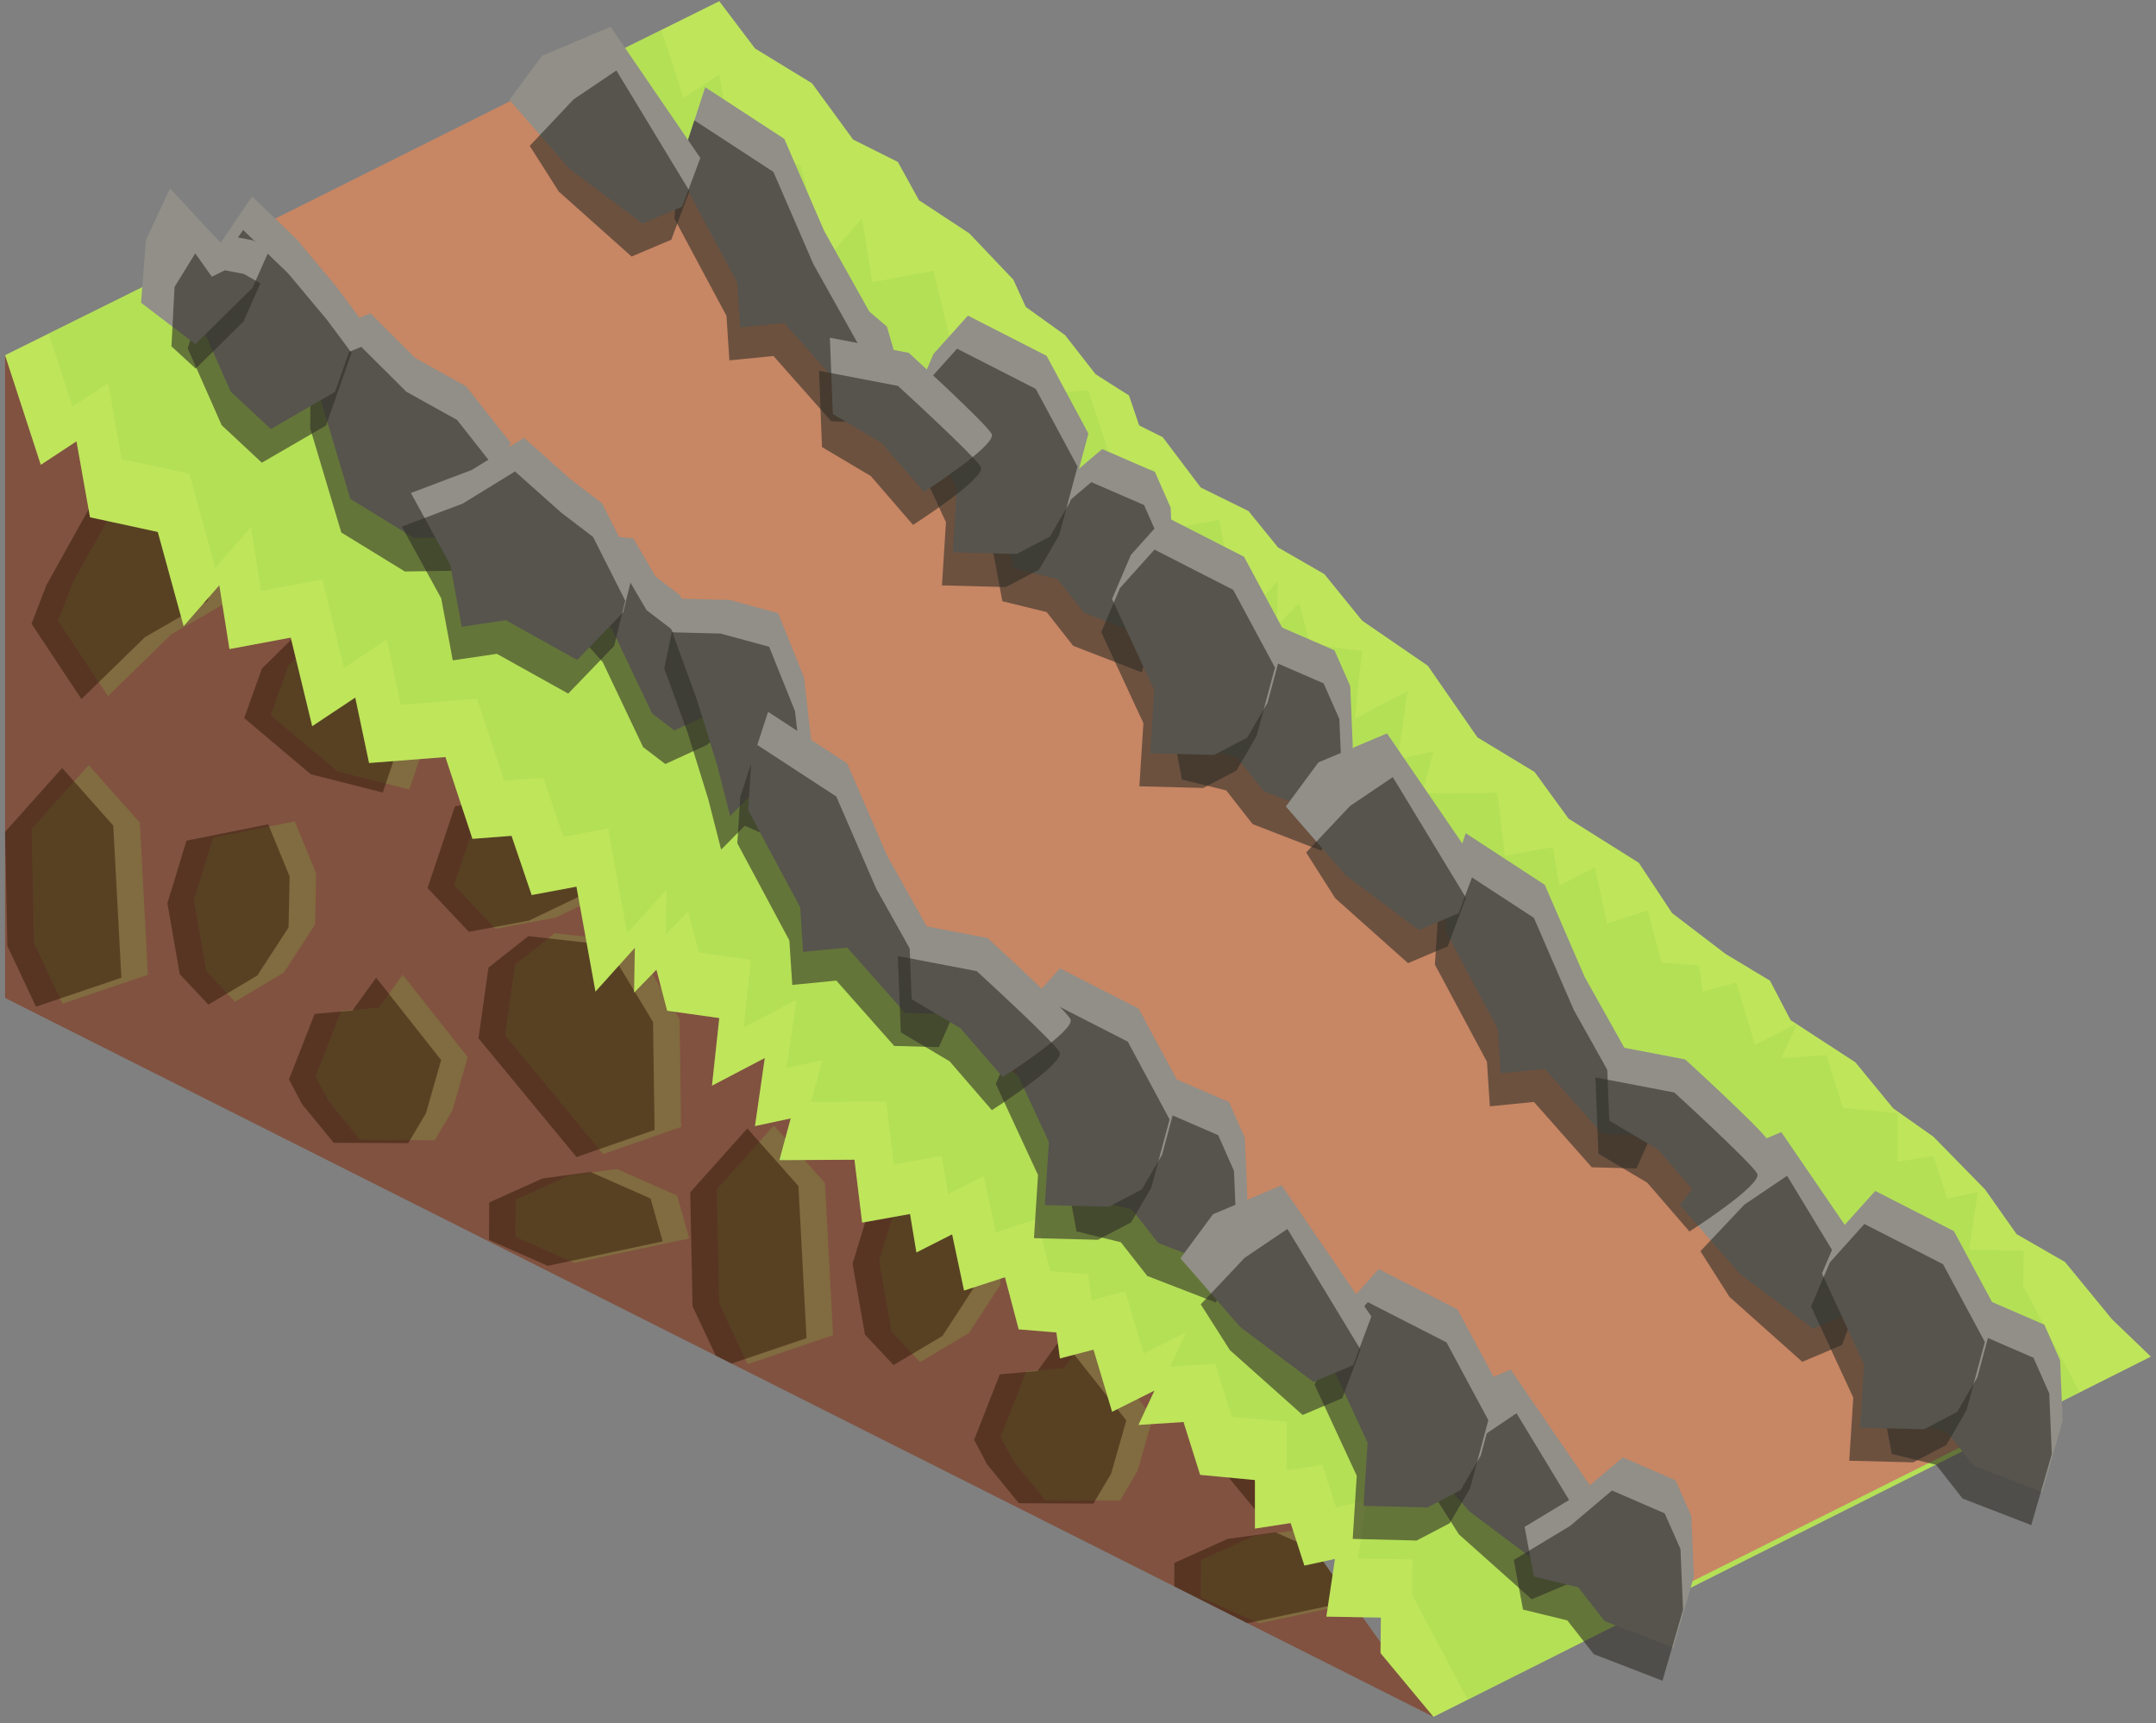 <?xml version="1.0" encoding="UTF-8" standalone="no"?><!DOCTYPE svg PUBLIC "-//W3C//DTD SVG 1.1//EN" "http://www.w3.org/Graphics/SVG/1.1/DTD/svg11.dtd"><svg width="100%" height="100%" viewBox="0 0 324 259" version="1.1" xmlns="http://www.w3.org/2000/svg" xmlns:xlink="http://www.w3.org/1999/xlink" xml:space="preserve" xmlns:serif="http://www.serif.com/" style="fill-rule:evenodd;clip-rule:evenodd;stroke-linejoin:round;stroke-miterlimit:1.414;"><rect x="0" y="0" width="324" height="259" fill="#808080" stroke="none"/><g id="Grass_Ramp_LeftUp_low-angle3"><g id="Grass_Ramp_LeftUp_low-angle1"><path d="M108.094,107.047l107.331,150.97l-214.662,-108.037l0,-96.598l107.331,53.665Z" style="fill:#815240;"/><clipPath id="_clip1"><path d="M108.094,107.047l107.331,150.97l-214.662,-108.037l0,-96.598l107.331,53.665Z"/></clipPath><g clip-path="url(#_clip1)"><path d="M90.624,173.444l11.734,-4.08l-0.235,-16.22l-6.989,-11.582l-11.749,-1.319l-5.987,4.725l-1.503,10.627l14.729,17.849" style="fill:#816b40;"/><path d="M86.302,189.792l17.273,-3.671l-1.819,-6.447l-9.043,-3.989l-7.195,0.973l-8.01,3.609l-0.029,5.632l8.823,3.893Z" style="fill:#816b40;"/><path d="M49.361,165.465l4.778,5.836l11.198,0.058l2.666,-4.498l2.28,-7.998l-9.769,-12.374l-3.564,4.939l-5.674,0.498l-3.859,9.848l1.944,3.691" style="fill:#816b40;"/><path d="M74.451,139.597l-6.211,-6.587l4.115,-12.273l9.073,-1.736l7.964,-0.801l2.763,4.188l3.721,-1.192l5.457,1.532l1.352,4.444l-6.164,3.963l-4.606,2.727l-8.414,4.037l-9.05,1.698Z" style="fill:#816b40;"/><path d="M35.3,150.542l-4.294,-4.586l-1.862,-10.647l2.871,-9.418l12.278,-2.445l3.22,7.815l-0.16,7.685l-4.698,7.216l-7.355,4.38Z" style="fill:#816b40;"/><path d="M16.227,104.614l-7.494,-11.309l2.215,-5.783l10.317,-18.523c0,0 7.679,6.584 10.234,6.868c2.556,0.284 7.574,5.082 7.574,5.082l-3.96,8.979l-9.329,5.376l-9.557,9.31Z" style="fill:#816b40;"/><path d="M61.516,118.657l-10.819,-2.742l-10.011,-8.444l2.663,-7.435l5.35,-5.277l7.762,2.587l4.722,5.79l3.252,6.875l-2.919,8.646" style="fill:#816b40;"/><path d="M4.753,124.571l8.581,-9.593l7.678,8.655l1.217,22.864l-12.832,4.344l-4.296,-9.13l-0.348,-17.14" style="fill:#816b40;"/><path d="M82.312,190.235l17.273,-3.67l-1.819,-6.448l-9.042,-3.989l-7.196,0.973l-8.01,3.609l-0.029,5.633l8.823,3.892Zm4.322,-16.347l-14.729,-17.849l1.503,-10.627l5.987,-4.726l11.749,1.32l6.989,11.581l0.236,16.221l-11.735,4.08Zm-41.263,-7.98l-1.944,-3.691l3.859,-9.847l5.674,-0.498l3.564,-4.94l9.77,12.374l-2.281,7.998l-2.666,4.498l-11.198,-0.057l-4.778,-5.837Zm-44.608,-40.894l8.581,-9.592l7.678,8.654l1.217,22.864l-12.832,4.344l-4.296,-9.129l-0.348,-17.141Zm30.547,25.971l-4.294,-4.585l-1.862,-10.648l2.871,-9.417l12.278,-2.446l3.22,7.815l-0.16,7.685l-4.698,7.217l-7.355,4.379Zm39.151,-10.944l-6.211,-6.587l4.115,-12.274l9.073,-1.735l7.964,-0.802l2.763,4.188l3.721,-1.192l5.457,1.533l1.352,4.444l-6.164,3.963l-4.606,2.727l-8.414,4.037l-9.05,1.698Zm-12.935,-20.941l-10.818,-2.741l-10.012,-8.444l2.663,-7.436l5.35,-5.277l7.762,2.587l4.722,5.79l3.252,6.875l-2.919,8.646Zm-45.289,-14.043l-7.494,-11.309l2.215,-5.782l10.317,-18.523c0,0 7.679,6.583 10.234,6.868c2.556,0.284 7.574,5.082 7.574,5.082l-3.96,8.979l-9.329,5.375l-9.557,9.31Z" style="fill:#311807;fill-opacity:0.5;"/><path d="M193.589,227.61l11.735,-4.08l-0.236,-16.22l-6.989,-11.582l-11.749,-1.32l-5.987,4.726l-1.503,10.627l14.729,17.849" style="fill:#816b40;"/><path d="M189.267,243.958l17.273,-3.671l-1.819,-6.447l-9.042,-3.99l-7.196,0.973l-8.01,3.61l-0.029,5.632l8.823,3.893Z" style="fill:#816b40;"/><path d="M152.326,219.63l4.778,5.837l11.198,0.057l2.666,-4.498l2.281,-7.997l-9.77,-12.374l-3.564,4.939l-5.674,0.498l-3.859,9.848l1.944,3.69" style="fill:#816b40;"/><path d="M177.416,193.763l-6.21,-6.587l4.114,-12.273l9.073,-1.736l7.964,-0.801l2.764,4.187l3.72,-1.191l5.457,1.532l1.352,4.444l-6.164,3.963l-4.606,2.727l-8.414,4.037l-9.05,1.698Z" style="fill:#816b40;"/><path d="M138.266,204.708l-4.295,-4.586l-1.862,-10.647l2.871,-9.418l12.278,-2.445l3.22,7.814l-0.16,7.686l-4.698,7.216l-7.354,4.38Z" style="fill:#816b40;"/><path d="M119.192,158.78l-7.494,-11.309l2.215,-5.783l10.317,-18.523c0,0 7.679,6.584 10.234,6.868c2.556,0.284 7.574,5.082 7.574,5.082l-3.96,8.979l-9.329,5.376l-9.557,9.31Z" style="fill:#816b40;"/><path d="M164.481,172.822l-10.818,-2.741l-10.012,-8.444l2.663,-7.435l5.351,-5.277l7.761,2.587l4.722,5.79l3.252,6.875l-2.919,8.645" style="fill:#816b40;"/><path d="M107.718,178.737l8.581,-9.593l7.678,8.655l1.217,22.863l-12.832,4.345l-4.296,-9.13l-0.348,-17.14" style="fill:#816b40;"/><path d="M185.277,244.401l17.273,-3.67l-1.819,-6.448l-9.042,-3.989l-7.196,0.973l-8.01,3.609l-0.029,5.633l8.823,3.892Zm4.322,-16.347l-14.729,-17.849l1.503,-10.628l5.987,-4.725l11.749,1.32l6.989,11.581l0.236,16.221l-11.735,4.08Zm-41.263,-7.98l-1.944,-3.691l3.859,-9.847l5.674,-0.498l3.564,-4.94l9.77,12.374l-2.281,7.998l-2.666,4.498l-11.198,-0.057l-4.778,-5.837Zm-44.608,-40.894l8.581,-9.592l7.678,8.654l1.217,22.864l-12.832,4.344l-4.296,-9.129l-0.348,-17.141Zm30.548,25.971l-4.295,-4.585l-1.861,-10.648l2.87,-9.418l12.278,-2.445l3.22,7.815l-0.16,7.685l-4.698,7.217l-7.354,4.379Zm39.15,-10.944l-6.21,-6.587l4.114,-12.274l9.073,-1.735l7.964,-0.802l2.764,4.188l3.72,-1.192l5.458,1.532l1.351,4.445l-6.164,3.962l-4.606,2.728l-8.414,4.037l-9.05,1.698Zm-12.935,-20.941l-10.818,-2.742l-10.012,-8.443l2.663,-7.436l5.351,-5.277l7.761,2.587l4.722,5.79l3.252,6.875l-2.919,8.646Zm-45.289,-14.043l-7.494,-11.309l2.215,-5.782l10.317,-18.523c0,0 7.679,6.583 10.235,6.867c2.555,0.285 7.573,5.082 7.573,5.082l-3.96,8.98l-9.329,5.375l-9.557,9.31Z" style="fill:#311807;fill-opacity:0.5;"/></g><path d="M0.763,53.382l5.366,16.472l5.367,-3.528l2.029,11.413l10.187,2.204l3.883,14.159l5.367,-6.149l1.521,9.592l9.212,-1.723l3.224,13.308l6.47,-4.296l2.074,9.835l11.477,-0.895l4.059,12.292l5.876,-0.452l3.024,8.897l6.729,-1.259l2.86,15.768l5.919,-6.584l-0.119,6.743l3.361,-3.451l1.61,6.171l7.835,1.098l-1.098,10.163l7.937,-4.159l-1.473,10.232l5.367,-1.155l-1.699,6.276l11.281,-0.066l1.151,9.453l7.198,-1.297l0.961,5.78l5.367,-2.725l1.791,8.447l6.149,-1.994l2.062,7.828l5.668,0.471l0.53,3.905l5.048,-1.327l2.792,9.337l6.367,-3.183l-2.405,5.164l6.771,-0.445l2.5,7.947l8.233,0.779l0,7.291l5.367,-0.827l2.066,6.39l4.597,-1.002l-1.297,8.675l8.197,0.142l-0.057,5.338l7.96,9.582l107.802,-54.136l-5.837,-5.612l-7.062,-8.609l-7.278,-4.186l-4.729,-6.706l-7.764,-7.931l-6.048,-4.264l-5.678,-6.917l-9.74,-6.344l-3.098,-5.928l-6.698,-4.036l-8.009,-6.119l-5.015,-7.568l-10.543,-6.625l-5.107,-7.016l-8.59,-5.199l-7.461,-10.77l-9.878,-6.783l-5.668,-6.986l-6.958,-4.007l-4.454,-5.477l-7.165,-3.528l-5.71,-7.562l-3.548,-1.774l-1.527,-4.501l-5.016,-3.187l-4.581,-5.871l-5.908,-4.242l-1.872,-4.105l-6.625,-6.959l-7.56,-4.976l-3.173,-5.757l-6.722,-3.361l-6.177,-8.455l-8.568,-5.236l-5.366,-7.097l-107.331,53.195Z" style="fill:#b4e164;"/><clipPath id="_clip2"><path d="M0.763,53.382l5.366,16.472l5.367,-3.528l2.029,11.413l10.187,2.204l3.883,14.159l5.367,-6.149l1.521,9.592l9.212,-1.723l3.224,13.308l6.47,-4.296l2.074,9.835l11.477,-0.895l4.059,12.292l5.876,-0.452l3.024,8.897l6.729,-1.259l2.86,15.768l5.919,-6.584l-0.119,6.743l3.361,-3.451l1.61,6.171l7.835,1.098l-1.098,10.163l7.937,-4.159l-1.473,10.232l5.367,-1.155l-1.699,6.276l11.281,-0.066l1.151,9.453l7.198,-1.297l0.961,5.78l5.367,-2.725l1.791,8.447l6.149,-1.994l2.062,7.828l5.668,0.471l0.53,3.905l5.048,-1.327l2.792,9.337l6.367,-3.183l-2.405,5.164l6.771,-0.445l2.5,7.947l8.233,0.779l0,7.291l5.367,-0.827l2.066,6.39l4.597,-1.002l-1.297,8.675l8.197,0.142l-0.057,5.338l7.96,9.582l107.802,-54.136l-5.837,-5.612l-7.062,-8.609l-7.278,-4.186l-4.729,-6.706l-7.764,-7.931l-6.048,-4.264l-5.678,-6.917l-9.74,-6.344l-3.098,-5.928l-6.698,-4.036l-8.009,-6.119l-5.015,-7.568l-10.543,-6.625l-5.107,-7.016l-8.59,-5.199l-7.461,-10.77l-9.878,-6.783l-5.668,-6.986l-6.958,-4.007l-4.454,-5.477l-7.165,-3.528l-5.71,-7.562l-3.548,-1.774l-1.527,-4.501l-5.016,-3.187l-4.581,-5.871l-5.908,-4.242l-1.872,-4.105l-6.625,-6.959l-7.56,-4.976l-3.173,-5.757l-6.722,-3.361l-6.177,-8.455l-8.568,-5.236l-5.366,-7.097l-107.331,53.195Z"/></clipPath><g clip-path="url(#_clip2)"><path d="M118.827,175.114l-142.424,-119.815l142.424,-71.212l222.314,226.937l-125.716,52.124l-96.598,-88.034Z" style="fill:#ffff28;fill-opacity:0.15;"/><path d="M97.607,-1.003l5.12,15.718l5.367,-3.528l2.029,11.413l10.187,2.204l3.884,14.159l5.366,-6.149l1.521,9.592l9.212,-1.723l3.224,13.308l6.47,-4.296l2.074,9.835l11.477,-0.895l4.059,12.292l5.876,-0.452l3.024,8.897l6.729,-1.259l2.86,15.768l5.919,-6.584l-0.119,6.743l3.361,-3.451l1.61,6.171l7.835,1.098l-1.098,10.163l7.938,-4.159l-1.473,10.232l5.366,-1.155l-1.699,6.276l11.282,-0.066l1.15,9.453l7.198,-1.297l0.961,5.78l5.367,-2.725l1.792,8.447l6.149,-1.994l2.061,7.828l5.668,0.471l0.53,3.905l5.048,-1.327l2.792,9.337l6.367,-3.183l-2.404,5.164l6.77,-0.445l2.501,7.947l8.232,0.779l0,7.291l5.367,-0.827l2.066,6.39l4.597,-1.002l-1.296,8.675l8.196,0.142l-0.057,5.338l10.097,19.011l21.409,-9.117l5.287,5.027l-118.535,50.483l-10.097,-19.011l0.057,-5.338l-8.197,-0.142l1.297,-8.675l-4.597,1.002l-2.066,-6.39l-5.367,0.827l0,-7.291l-8.233,-0.779l-2.5,-7.947l-6.771,0.445l2.405,-5.164l-6.367,3.183l-2.792,-9.337l-5.048,1.327l-0.53,-3.905l-5.668,-0.471l-2.062,-7.828l-6.149,1.994l-1.791,-8.447l-5.367,2.725l-0.961,-5.78l-7.198,1.297l-1.151,-9.453l-11.281,0.066l1.699,-6.276l-5.367,1.155l1.473,-10.232l-7.937,4.159l1.098,-10.164l-7.835,-1.097l-1.61,-6.171l-3.361,3.451l0.119,-6.743l-5.919,6.584l-2.86,-15.768l-6.729,1.259l-3.024,-8.898l-5.876,0.453l-4.059,-12.292l-11.477,0.895l-2.074,-9.835l-6.47,4.296l-3.224,-13.308l-9.212,1.723l-1.521,-9.592l-5.367,6.148l-3.883,-14.158l-10.187,-2.204l-2.029,-11.413l-5.367,3.528l-5.366,-16.472l92.085,-45.639Z" style="fill:#a1d84f;fill-opacity:0.35;"/></g></g><g id="Way_Ramp_Up_low2"><path d="M85.451,10.809l-59.904,29.953l70.601,54.709l41.731,53.065l107.335,93.653l56.084,-28.043l-215.847,-203.337" style="fill:#c78664;"/><g><path d="M47.976,59.339l0.075,-9.126l7.588,-3.14l6.783,6.749l7.62,4.239l6.676,8.475l-4.917,14.151l-9.601,0.148l-9.552,-5.858l-4.672,-15.638Z" style="fill:#918f88;"/><path d="M46.622,64.39l0.075,-9.125l7.589,-3.141l6.782,6.749l7.62,4.239l6.676,8.476l-4.916,14.15l-9.602,0.149l-9.552,-5.858l-4.672,-15.639Z" style="fill:#2f2d27;fill-opacity:0.6;"/><path d="M54.184,47.978l-3.835,10.914l-9.647,5.592l-6.035,-5.634l-5.096,-11.537l2.927,-9.842l5.388,-7.964l6.766,6.525l5.827,6.968l3.705,4.978" style="fill:#918f88;"/><path d="M52.83,53.03l-3.835,10.914l-9.646,5.592l-6.036,-5.634l-5.096,-11.537l2.927,-9.842l5.389,-7.964l6.766,6.525l5.826,6.968l3.705,4.978" style="fill:#2f2d27;fill-opacity:0.6;"/><path d="M40.49,37.531l-2.559,5.747l-8.572,8.443l-8.157,-6.223l0.733,-9.435l3.613,-7.745l7.638,8.211l1.96,-0.96l2.844,0.545l2.5,1.417Z" style="fill:#918f88;"/><path d="M39.137,42.583l-2.56,5.746l-7.168,7.067l-3.644,-3.35l0.468,-8.931l3.108,-5.034l2.492,3.499l1.959,-0.959l2.844,0.545l2.501,1.417Z" style="fill:#2f2d27;fill-opacity:0.6;"/><path d="M97.995,107.223l-6.063,-12.77l-6.416,-7.21l0.028,-3.394l0.034,-4.211l4.794,0.794l4.796,0.485l3.347,5.728l3.66,2.792l2.484,4.758l4.708,11.244l-1.808,1.478l-6.224,2.854l-3.34,-2.548Z" style="fill:#918f88;"/><path d="M96.642,112.275l-6.063,-12.77l-6.417,-7.211l0.028,-3.393l0.035,-4.211l4.793,0.794l4.797,0.485l3.347,5.727l3.659,2.792l2.485,4.759l4.708,11.244l-1.808,1.478l-6.224,2.854l-3.34,-2.548Z" style="fill:#2f2d27;fill-opacity:0.6;"/><path d="M120.821,101.806l-3.88,-9.658l-7.289,-1.984l-7.344,-0.19l-1.13,5.432l3.513,9.646l3.09,9.974l1.946,7.607l3.544,-3.589l3.391,1.474l4.534,-1.449l1.266,-3.04l-1.641,-14.223" style="fill:#918f88;"/><path d="M119.467,106.858l-3.88,-9.658l-7.288,-1.984l-7.345,-0.19l-1.129,5.431l3.512,9.647l3.091,9.974l1.946,7.607l3.543,-3.59l3.391,1.475l4.534,-1.449l1.266,-3.04l-1.641,-14.223" style="fill:#2f2d27;fill-opacity:0.6;"/><path d="M85.708,72.001l-6.961,-6.196l-7.866,4.828l-9.133,3.454l5.915,10.794l1.73,9.311l6.628,-0.981l10.726,5.972l6.907,-7.171l1.662,-6.79l-4.838,-9.582l-4.77,-3.639Z" style="fill:#918f88;"/><path d="M84.354,77.053l-6.961,-6.197l-7.866,4.829l-9.132,3.454l5.915,10.794l1.73,9.31l6.628,-0.981l10.725,5.973l6.907,-7.171l1.663,-6.79l-4.838,-9.582l-4.771,-3.639Z" style="fill:#2f2d27;fill-opacity:0.6;"/><path d="M187.069,170.993l0.386,9.111l-3.086,10.681l-10.324,-3.994l-3.973,-5.069l-6.664,-1.632l-1.39,-7.457l8.453,-5.105l6.308,-5.331l7.924,3.437l2.366,5.359Z" style="fill:#918f88;"/><path d="M185.438,175.962l0.386,9.111l-3.087,10.681l-10.324,-3.994l-3.973,-5.069l-6.664,-1.632l-1.39,-7.458l8.454,-5.104l6.307,-5.331l7.924,3.436l2.367,5.36Z" style="fill:#2f2d27;fill-opacity:0.6;"/><path d="M177.395,163.259l-6.284,-11.686l-11.823,-6.042l-5.178,5.764l-2.828,6.633l6.341,13.689l-0.606,9.489l9.604,0.248l4.975,-2.603l3.043,-5.219l2.756,-10.273Z" style="fill:#918f88;"/><path d="M175.763,168.228l-6.284,-11.686l-11.823,-6.042l-5.178,5.764l-2.828,6.633l6.341,13.688l-0.606,9.489l9.604,0.248l4.976,-2.602l3.042,-5.219l2.756,-10.273Z" style="fill:#2f2d27;fill-opacity:0.6;"/><path d="M240.511,225.541l-2.731,7.316l-5.969,2.523l-11.005,-8.249l-8.984,-10.326l4.89,-6.622l10.314,-4.36l13.485,19.718Z" style="fill:#918f88;"/><path d="M238.88,230.51l-2.732,7.316l-5.968,2.523l-10.934,-9.754l-4.371,-6.874l6.595,-6.992l6.428,-4.339l10.982,18.12Z" style="fill:#2f2d27;fill-opacity:0.6;"/><path d="M254.169,227.826l0.386,9.111l-3.087,10.681l-10.324,-3.994l-3.973,-5.069l-6.664,-1.632l-1.39,-7.457l8.454,-5.105l6.307,-5.331l7.924,3.436l2.367,5.36Z" style="fill:#918f88;"/><path d="M252.537,232.795l0.386,9.111l-3.087,10.681l-10.324,-3.994l-3.973,-5.069l-6.664,-1.632l-1.39,-7.458l8.454,-5.104l6.307,-5.331l7.924,3.436l2.367,5.36Z" style="fill:#2f2d27;fill-opacity:0.6;"/><path d="M225.294,208.456l-6.284,-11.686l-11.823,-6.042l-5.178,5.764l-2.828,6.633l6.341,13.688l-0.606,9.489l9.603,0.248l4.976,-2.602l3.042,-5.219l2.757,-10.273Z" style="fill:#918f88;"/><path d="M223.662,213.425l-6.284,-11.686l-11.823,-6.042l-5.178,5.764l-2.828,6.632l6.341,13.689l-0.606,9.489l9.604,0.248l4.975,-2.602l3.043,-5.219l2.756,-10.273Z" style="fill:#2f2d27;fill-opacity:0.6;"/><path d="M133.303,128.573l-5.992,-13.837l-11.886,-7.759l-2.548,7.829l-0.444,6.949l7.822,14.608l0.438,6.69l6.622,-0.655l8.695,9.818l6.713,0.185l1.66,-3.726l-1.647,-5.725l-2.652,-2.267l-6.781,-12.11" style="fill:#918f88;"/><path d="M131.671,133.542l-5.992,-13.837l-11.886,-7.759l-2.548,7.829l-0.444,6.949l7.822,14.608l0.438,6.69l6.622,-0.655l8.695,9.818l6.713,0.185l1.66,-3.726l-1.647,-5.725l-2.652,-2.267l-6.781,-12.11" style="fill:#2f2d27;fill-opacity:0.6;"/><path d="M160.862,153.151c-0.916,-1.64 -12.449,-12.17 -12.449,-12.17l-11.857,-2.271l0.448,11.463l7.334,4.356l6.348,7.34c0,0 11.093,-7.078 10.176,-8.718Z" style="fill:#918f88;"/><path d="M159.231,158.12c-0.917,-1.64 -12.45,-12.17 -12.45,-12.17l-11.857,-2.271l0.448,11.463l7.334,4.356l6.349,7.34c0,0 11.092,-7.078 10.176,-8.718Z" style="fill:#2f2d27;fill-opacity:0.6;"/><path d="M206.085,197.842l-2.731,7.316l-5.969,2.523l-11.005,-8.249l-8.985,-10.326l4.891,-6.622l10.314,-4.36l13.485,19.718Z" style="fill:#918f88;"/><path d="M204.453,202.811l-2.731,7.316l-5.969,2.522l-10.933,-9.753l-4.371,-6.875l6.595,-6.992l6.427,-4.338l10.982,18.12Z" style="fill:#2f2d27;fill-opacity:0.6;"/></g><g><path d="M175.926,76.288l0.386,9.111l-3.087,10.681l-10.323,-3.994l-3.973,-5.069l-6.665,-1.632l-1.389,-7.457l8.453,-5.105l6.308,-5.331l7.923,3.436l2.367,5.36Z" style="fill:#918f88;"/><path d="M174.294,81.257l0.386,9.111l-3.086,10.681l-10.324,-3.994l-3.973,-5.069l-6.665,-1.632l-1.389,-7.458l8.453,-5.104l6.308,-5.331l7.924,3.436l2.366,5.36Z" style="fill:#2f2d27;fill-opacity:0.6;"/><path d="M163.566,65.16l-6.284,-11.686l-11.824,-6.042l-5.177,5.764l-2.829,6.633l6.341,13.688l-0.606,9.489l9.604,0.249l4.976,-2.603l3.042,-5.219l2.757,-10.273Z" style="fill:#918f88;"/><path d="M161.934,70.129l-6.284,-11.686l-11.823,-6.042l-5.178,5.764l-2.829,6.633l6.341,13.688l-0.606,9.489l9.604,0.248l4.976,-2.602l3.042,-5.219l2.757,-10.273Z" style="fill:#2f2d27;fill-opacity:0.6;"/><path d="M123.855,34.706l-5.992,-13.836l-11.886,-7.76l-2.548,7.829l-0.444,6.95l7.821,14.608l0.439,6.689l6.622,-0.654l8.695,9.817l6.713,0.186l1.66,-3.727l-1.647,-5.724l-2.653,-2.267l-6.78,-12.111" style="fill:#918f88;"/><path d="M122.223,39.675l-5.992,-13.836l-11.886,-7.76l-2.548,7.829l-0.444,6.95l7.822,14.608l0.438,6.689l6.622,-0.654l8.695,9.817l6.713,0.186l1.66,-3.727l-1.647,-5.724l-2.652,-2.267l-6.781,-12.111" style="fill:#2f2d27;fill-opacity:0.6;"/><path d="M149.018,65.194c-0.916,-1.64 -12.45,-12.169 -12.45,-12.169l-11.856,-2.272l0.448,11.463l7.333,4.357l6.349,7.339c0,0 11.093,-7.078 10.176,-8.718Z" style="fill:#918f88;"/><path d="M147.386,70.163c-0.916,-1.64 -12.45,-12.17 -12.45,-12.17l-11.856,-2.271l0.448,11.463l7.333,4.356l6.349,7.34c0,0 11.093,-7.078 10.176,-8.718Z" style="fill:#2f2d27;fill-opacity:0.6;"/><path d="M105.245,23.743l-2.732,7.316l-5.968,2.523l-11.006,-8.249l-8.984,-10.326l4.89,-6.622l10.314,-4.36l13.486,19.718Z" style="fill:#918f88;"/><path d="M103.613,28.712l-2.731,7.316l-5.969,2.522l-10.934,-9.753l-4.371,-6.875l6.595,-6.992l6.428,-4.338l10.982,18.12Z" style="fill:#2f2d27;fill-opacity:0.6;"/><path d="M202.908,103.089l0.386,9.111l-3.087,10.681l-10.323,-3.994l-3.973,-5.069l-6.665,-1.632l-1.389,-7.458l8.453,-5.104l6.308,-5.331l7.923,3.436l2.367,5.36Z" style="fill:#918f88;"/><path d="M201.276,108.058l0.386,9.111l-3.086,10.681l-10.324,-3.994l-3.973,-5.069l-6.665,-1.633l-1.389,-7.457l8.453,-5.104l6.308,-5.332l7.924,3.437l2.366,5.36Z" style="fill:#2f2d27;fill-opacity:0.6;"/><path d="M193.234,95.355l-6.284,-11.686l-11.823,-6.042l-5.178,5.764l-2.828,6.633l6.34,13.688l-0.605,9.489l9.603,0.248l4.976,-2.602l3.042,-5.219l2.757,-10.273Z" style="fill:#918f88;"/><path d="M191.602,100.324l-6.284,-11.686l-11.823,-6.042l-5.178,5.764l-2.828,6.633l6.341,13.688l-0.606,9.489l9.603,0.248l4.976,-2.602l3.042,-5.219l2.757,-10.273Z" style="fill:#2f2d27;fill-opacity:0.6;"/><path d="M281.176,189.853l-2.732,7.316l-5.968,2.522l-11.006,-8.248l-8.984,-10.326l4.89,-6.623l10.314,-4.359l13.486,19.718Z" style="fill:#918f88;"/><path d="M279.544,194.821l-2.731,7.316l-5.969,2.523l-10.934,-9.753l-4.371,-6.875l6.595,-6.992l6.428,-4.338l10.982,18.119Z" style="fill:#2f2d27;fill-opacity:0.6;"/><path d="M309.587,204.441l0.386,9.111l-3.086,10.681l-10.324,-3.994l-3.973,-5.069l-6.664,-1.632l-1.39,-7.458l8.453,-5.104l6.308,-5.331l7.924,3.436l2.366,5.36Z" style="fill:#918f88;"/><path d="M307.956,209.409l0.386,9.112l-3.087,10.681l-10.324,-3.994l-3.973,-5.069l-6.664,-1.633l-1.39,-7.457l8.454,-5.104l6.307,-5.332l7.924,3.437l2.367,5.359Z" style="fill:#2f2d27;fill-opacity:0.6;"/><path d="M299.913,196.707l-6.284,-11.686l-11.823,-6.042l-5.178,5.764l-2.828,6.633l6.341,13.688l-0.606,9.489l9.604,0.248l4.975,-2.602l3.043,-5.219l2.756,-10.273Z" style="fill:#918f88;"/><path d="M298.281,201.676l-6.284,-11.686l-11.823,-6.042l-5.178,5.764l-2.828,6.632l6.341,13.689l-0.606,9.489l9.604,0.248l4.976,-2.602l3.042,-5.22l2.756,-10.272Z" style="fill:#2f2d27;fill-opacity:0.6;"/><path d="M238.138,146.811l-5.992,-13.837l-11.886,-7.759l-2.548,7.829l-0.444,6.949l7.822,14.608l0.438,6.69l6.622,-0.655l8.695,9.818l6.713,0.185l1.66,-3.726l-1.647,-5.725l-2.652,-2.267l-6.781,-12.11" style="fill:#918f88;"/><path d="M236.506,151.78l-5.992,-13.837l-11.886,-7.759l-2.548,7.829l-0.444,6.949l7.822,14.608l0.438,6.69l6.622,-0.655l8.695,9.818l6.714,0.185l1.659,-3.726l-1.647,-5.725l-2.652,-2.267l-6.781,-12.11" style="fill:#2f2d27;fill-opacity:0.6;"/><path d="M265.698,171.389c-0.917,-1.64 -12.45,-12.17 -12.45,-12.17l-11.857,-2.271l0.448,11.463l7.334,4.356l6.348,7.34c0,0 11.093,-7.078 10.177,-8.718Z" style="fill:#918f88;"/><path d="M264.066,176.358c-0.917,-1.64 -12.45,-12.17 -12.45,-12.17l-11.857,-2.271l0.448,11.463l7.334,4.356l6.349,7.339c0,0 11.092,-7.077 10.176,-8.717Z" style="fill:#2f2d27;fill-opacity:0.6;"/><path d="M221.924,129.938l-2.731,7.316l-5.969,2.522l-11.006,-8.248l-8.984,-10.326l4.891,-6.623l10.314,-4.359l13.485,19.718Z" style="fill:#918f88;"/><path d="M220.292,134.906l-2.731,7.316l-5.969,2.523l-10.933,-9.753l-4.371,-6.875l6.595,-6.992l6.427,-4.338l10.982,18.119Z" style="fill:#2f2d27;fill-opacity:0.6;"/></g></g></g></svg>
